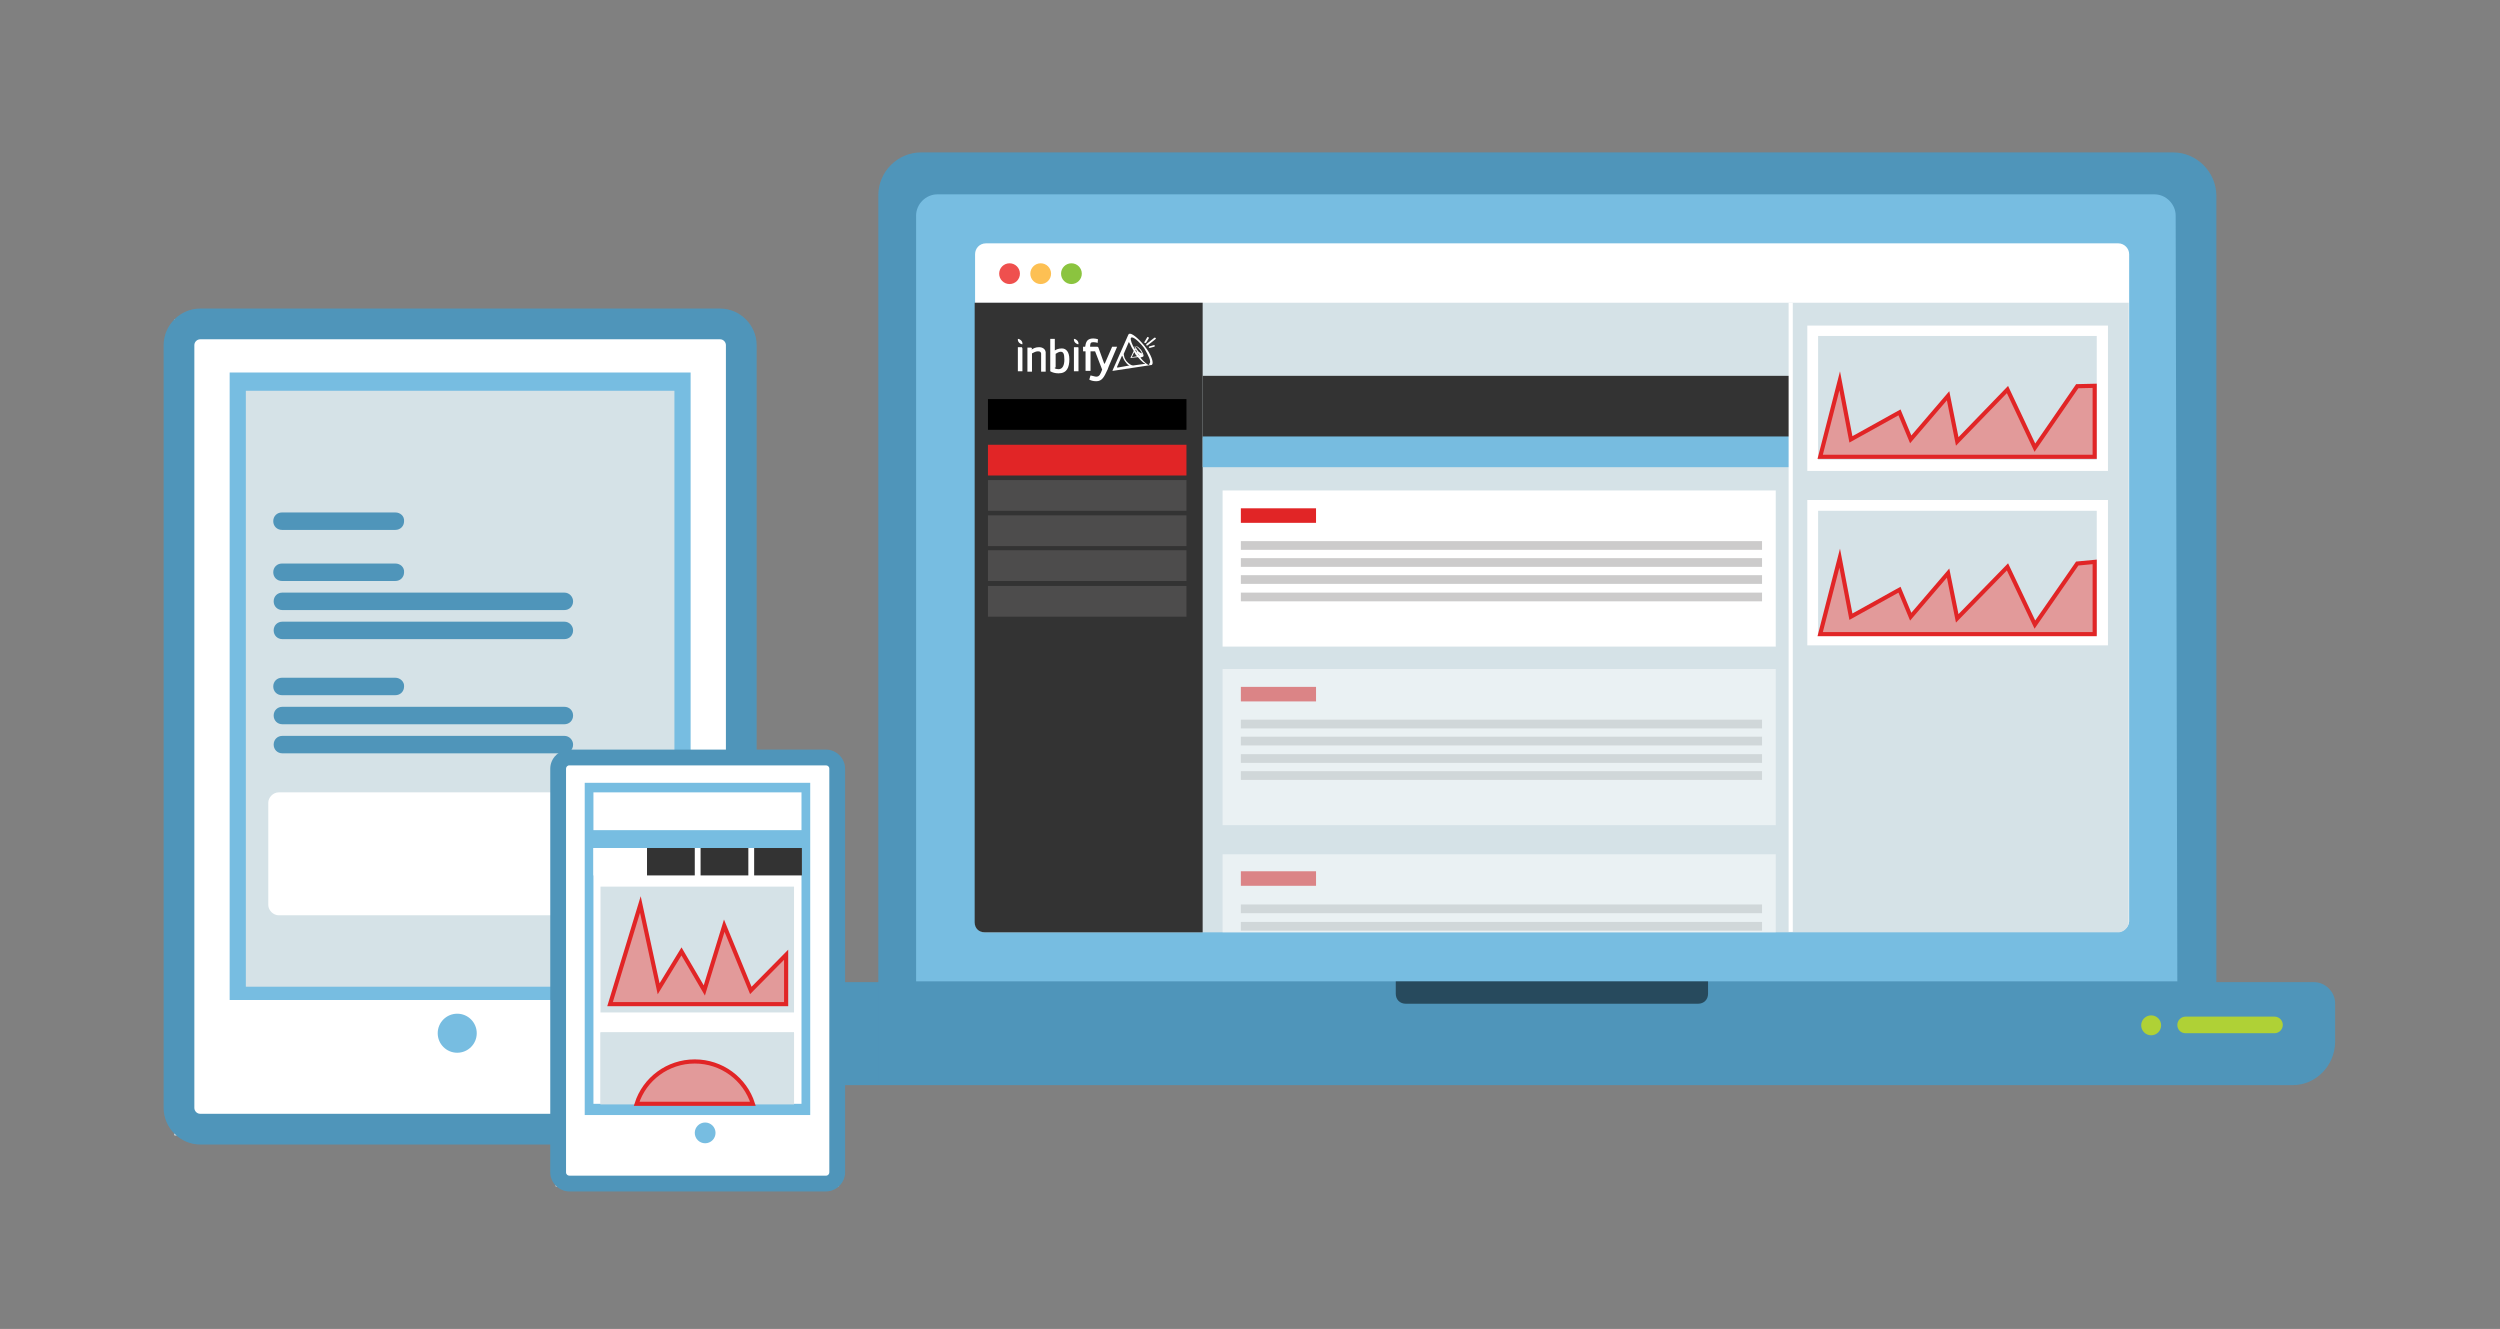 <?xml version="1.0" encoding="utf-8"?>
<!-- Generator: Adobe Illustrator 19.1.0, SVG Export Plug-In . SVG Version: 6.00 Build 0)  -->
<svg version="1.1" id="Layer_1" xmlns="http://www.w3.org/2000/svg" xmlns:xlink="http://www.w3.org/1999/xlink" x="0px" y="0px"
	 viewBox="201 -60 602 320" style="enable-background:new 201 -60 602 320;" xml:space="preserve">
<rect x="201" y="-60" width="602" height="320" fill="#808080" stroke="none"/>
<style type="text/css">
	.st0{display:none;}
	.st1{display:inline;}
	.st2{fill:#D6E3E8;}
	.st3{fill:#78BDE1;}
	.st4{fill:#FFFFFF;}
	.st5{fill:#E22726;}
	.st6{fill:#FCD9D9;}
	.st7{fill:none;stroke:#B0D235;stroke-width:12;stroke-miterlimit:10;}
	.st8{fill:#B0D235;}
	.st9{display:inline;fill:#78BDE1;}
	.st10{fill:#4F95BA;}
	.st11{fill:#77BDE1;}
	.st12{fill:#AFD136;}
	.st13{opacity:0.5;enable-background:new    ;}
	.st14{fill:#D5E2E7;}
	.st15{fill:#333333;}
	.st16{fill:#77BCE0;}
	.st17{fill:#E12526;}
	.st18{fill:#4D4C4C;}
	.st19{fill:#CCCBCB;}
	.st20{opacity:0.5;}
	.st21{fill:#EF504E;}
	.st22{fill:#FDC053;}
	.st23{fill:#8BC43F;}
	.st24{fill:none;stroke:#FFFFFF;stroke-miterlimit:10;}
	.st25{fill:#E29A9A;stroke:#E12526;stroke-miterlimit:10;}
	.st26{opacity:0.5;clip-path:url(#SVGID_2_);}
</style>
<g id="Layer_1_1_" class="st0">
	<g class="st1">
		<rect x="1643.5" y="-443.4" class="st2" width="187.4" height="268.5"/>
		<path class="st3" d="M1835-435c0-6.6-5.4-12-12-12h-171c-6.6,0-12,5.4-12,12v251c0,6.6,5.4,12,12,12h171c6.6,0,12-5.4,12-12V-435z
			 M1825-184c0,1.1-0.9,2-2,2h-171c-1.1,0-2-0.9-2-2v-251c0-1.1,0.9-2,2-2h171c1.1,0,2,0.9,2,2V-184z"/>
		<rect x="1661.7" y="-426" class="st3" width="151.7" height="206.5"/>
		<rect x="1667" y="-420" class="st4" width="141" height="196"/>
		<polygon class="st2" points="1667,-224 1808,-322.7 1808,-224 		"/>
		<circle class="st3" cx="1736.5" cy="-208.5" r="6.5"/>
	</g>
	<g class="st1">
		<path class="st5" d="M1961-522h-194c-7.2,0-13,5.8-13,13v129c0,7.1,5.8,13,13,13h7.9l-8.8,32.8c-0.7,2.7,2.2,4.8,4.6,3.3
			l54.6-36.1H1961c7.2,0,13-5.9,13-13v-129C1974-516.2,1968.2-522,1961-522z"/>
		<path class="st6" d="M1958-512h-188c-3.3,0-6,2.7-6,6v123c0,3.3,2.7,6,6,6h18l-7.4,27.6l41.6-27.6H1958c3.3,0,6-2.7,6-6v-123
			C1964-509.3,1961.3-512,1958-512z"/>
		<path class="st5" d="M1930.7-465h-137.4c-3.3,0-6-2.7-6-6l0,0c0-3.3,2.7-6,6-6h137.3c3.3,0,6,2.7,6,6l0,0
			C1936.7-467.7,1934-465,1930.7-465z"/>
		<path class="st5" d="M1930.7-441h-137.4c-3.3,0-6-2.7-6-6l0,0c0-3.3,2.7-6,6-6h137.3c3.3,0,6,2.7,6,6l0,0
			C1936.7-443.7,1934-441,1930.7-441z"/>
		<path class="st5" d="M1930.7-417h-137.4c-3.3,0-6-2.7-6-6l0,0c0-3.3,2.7-6,6-6h137.3c3.3,0,6,2.7,6,6l0,0
			C1936.7-419.7,1934-417,1930.7-417z"/>
	</g>
	<g class="st1">
		<g>
			<path class="st7" d="M1735.3-258.7h111c6.6,0,12.4-4.3,14.3-10.6l13-21.4c1.9-6.3,7.7-10.6,14.3-10.6h61.7"/>
			<g>
				<g>
					<circle class="st4" cx="1736.6" cy="-258.7" r="22.6"/>
					<path class="st8" d="M1736.6-233.2c14.1,0,25.6-11.5,25.6-25.6c0-14.1-11.5-25.6-25.6-25.6s-25.6,11.5-25.6,25.6
						C1711-244.7,1722.5-233.2,1736.6-233.2S1722.5-233.2,1736.6-233.2z M1736.6-278.3c10.8,0,19.6,8.8,19.6,19.6
						c0,10.8-8.8,19.6-19.6,19.6s-19.6-8.8-19.6-19.6C1717-269.5,1725.8-278.3,1736.6-278.3C1747.3-278.3,1725.8-278.3,1736.6-278.3
						z"/>
				</g>
			</g>
			<g>
				<g>
					<circle class="st4" cx="1948.4" cy="-301.4" r="22.6"/>
					<path class="st8" d="M1948.4-275.8c-14.1,0-25.6-11.5-25.6-25.6c0-14.1,11.5-25.6,25.6-25.6s25.6,11.5,25.6,25.6
						S1962.5-275.8,1948.4-275.8S1962.5-275.8,1948.4-275.8z M1948.4-320.9c-10.8,0-19.6,8.8-19.6,19.6s8.8,19.6,19.6,19.6
						s19.6-8.8,19.6-19.6C1968-312.1,1959.2-320.9,1948.4-320.9C1937.7-320.9,1959.2-320.9,1948.4-320.9z"/>
				</g>
			</g>
		</g>
	</g>
	<g class="st1">
		<path class="st8" d="M1945.8-299l-1.8,5.5h-2.3l6-17.5h2.7l6,17.5h-2.4l-2-5.5H1945.8z M1951.6-300.8l-1.7-5
			c-0.4-1.1-0.6-2.2-0.9-3.2h-0.1c-0.3,1-0.5,2.1-0.9,3.2l-1.7,5.1L1951.6-300.8L1951.6-300.8L1951.6-300.8z"/>
	</g>
	<rect x="998" y="-475" class="st9" width="600" height="400"/>
</g>
<g>
	<g>
		<path class="st10" d="M753.1,201.3h-359c-5.7,0-10.3-4.7-10.3-10.3v-9.4c0-2.8,2.4-5.1,5.1-5.1h369.3c2.8,0,5.1,2.4,5.1,5.1v9.4
			C763.2,196.6,758.7,201.3,753.1,201.3z"/>
		<path class="st10" d="M724.3-23.3H422.8c-5.7,0-10.3,4.7-10.3,10.3v214.1h322.2V-13C734.6-18.7,729.9-23.3,724.3-23.3z"/>
	</g>
	<path class="st11" d="M725.3,176.3H421.6V-8.1c0-2.8,2.4-5.1,5.1-5.1h293.1c2.8,0,5.1,2.4,5.1,5.1L725.3,176.3L725.3,176.3z"/>
	<path class="st12" d="M727.3,188.8h21.4c1.1,0,2-0.9,2-2l0,0c0-1.1-0.9-2-2-2h-21.4c-1.1,0-2,0.9-2,2l0,0
		C725.3,187.9,726.1,188.8,727.3,188.8z"/>
	<circle class="st12" cx="719" cy="186.9" r="2.4"/>
	<path class="st13" d="M537.1,176.3v3c0,1.4,1,2.4,2.4,2.4h70.4c1.4,0,2.4-1,2.4-2.4v-3H537.1z"/>
	<path class="st4" d="M711,164.4H438.4c-1.5,0-2.6-1.1-2.6-2.6V1.2c0-1.4,1.1-2.6,2.6-2.6h272.7c1.4,0,2.6,1.2,2.6,2.6v160.7
		C713.6,163.2,712.4,164.4,711,164.4z"/>
	<path class="st14" d="M713.6,162.1V12.9H435.8v149.2c0,1.4,1,2.4,2.4,2.4h273.1C712.5,164.4,713.6,163.2,713.6,162.1z"/>
	<path class="st15" d="M490.6,12.9h-54.9v149.2c0,1.4,1,2.4,2.4,2.4h52.5V12.9z"/>
	<rect x="490.6" y="30.5" class="st15" width="141.6" height="14.9"/>
	<rect x="490.6" y="45.1" class="st16" width="141.6" height="7.4"/>
	<rect x="636.2" y="18.4" class="st4" width="72.4" height="35"/>
	<rect x="638.8" y="20.9" class="st14" width="67.1" height="29.8"/>
	<rect x="636.2" y="60.4" class="st4" width="72.4" height="35"/>
	<rect x="638.8" y="63" class="st14" width="67.1" height="29.8"/>
	<rect x="438.9" y="47.1" class="st17" width="47.8" height="7.4"/>
	<rect x="438.9" y="36.1" width="47.8" height="7.4"/>
	<rect x="438.9" y="55.6" class="st18" width="47.8" height="7.4"/>
	<rect x="438.9" y="64.1" class="st18" width="47.8" height="7.4"/>
	<rect x="438.9" y="72.5" class="st18" width="47.8" height="7.4"/>
	<rect x="438.9" y="81.1" class="st18" width="47.8" height="7.4"/>
	<g>
		<rect x="495.4" y="58.1" class="st4" width="133.2" height="37.6"/>
		<rect x="499.8" y="62.4" class="st17" width="18.1" height="3.5"/>
		<rect x="499.8" y="70.3" class="st19" width="125.5" height="2.1"/>
		<rect x="499.8" y="74.4" class="st19" width="125.5" height="2.1"/>
		<rect x="499.8" y="78.5" class="st19" width="125.5" height="2.1"/>
		<rect x="499.8" y="82.7" class="st19" width="125.5" height="2.1"/>
	</g>
	<g class="st20">
		<rect x="495.4" y="101.1" class="st4" width="133.2" height="37.6"/>
		<rect x="499.8" y="105.4" class="st17" width="18.1" height="3.5"/>
		<rect x="499.8" y="113.3" class="st19" width="125.5" height="2.1"/>
		<rect x="499.8" y="117.4" class="st19" width="125.5" height="2.1"/>
		<rect x="499.8" y="121.6" class="st19" width="125.5" height="2.1"/>
		<rect x="499.8" y="125.7" class="st19" width="125.5" height="2.1"/>
	</g>
	<circle class="st21" cx="444.1" cy="5.9" r="2.5"/>
	<circle class="st22" cx="451.6" cy="5.9" r="2.5"/>
	<circle class="st23" cx="459" cy="5.9" r="2.5"/>
	<g>
		<g>
			<path class="st4" d="M472.9,20.4c-0.1,0-0.1,0.1-0.2,0.2l-3.8,8.6v0.1c0,0,0,0,0.1,0l9.2-1.4c0.2,0,0.2-0.1,0.2-0.1
				c0.5-0.4-0.2-2.5-1.8-4.5C475,21.3,473.4,20.1,472.9,20.4z M470.2,28.5c-0.1,0-0.1,0-0.2,0c0,0,0-0.1,0-0.2l1.2-2.7
				c0,0.1,0,0.1,0.1,0.2c0.1,0.3,0.3,0.8,0.6,1.2s0.6,0.9,1.1,1L470.2,28.5z M476.8,27.6l-2.9,0.4l0,0l0,0h-0.1
				c-0.4,0-1-0.4-1.6-1.1c-0.2-0.3-0.5-0.8-0.5-1.1c-0.1-0.3-0.1-0.5-0.1-0.6l1.2-2.8h0.1c0,0.2,0.1,0.2,0.2,0.4
				c0.2,0.5,0.5,1.1,0.9,1.7l-0.8,1.7l0,0l0,0L475,26c0.4,0.5,0.9,1,1.4,1.4C476.4,27.3,476.6,27.5,476.8,27.6L476.8,27.6z
				 M474.8,24.9c0.2,0.2,0.4,0.5,0.5,0.6c0,0,0,0,0.1,0v0.1h-0.1C475.1,25.4,475,25.2,474.8,24.9c-0.2-0.1-0.3-0.3-0.4-0.5l0.1-0.2
				h0.1v0.1C474.5,24.2,474.7,24.5,474.8,24.9z M474.5,23.5L474.5,23.5L474.5,23.5h-0.2h-0.2l0,0l0,0l0,0l0.2,0.2h0.1v-0.2
				C474.5,23.7,474.5,23.5,474.5,23.5L474.5,23.5c0.2-0.1,0.5,0.2,1,0.8s0.6,1.1,0.5,1.2l0,0v-0.4v-0.4l0,0v0.4v-0.2v-0.2l0,0l0,0
				l0,0l0,0l0,0l0,0l0,0v0.4c-0.2,0-0.5-0.2-0.9-0.5C474.7,24,474.5,23.8,474.5,23.5z M474.4,25.3c0.2,0.2,0.2,0.3,0.4,0.5l-1.2,0.2
				l0,0c0,0,0,0,0-0.1l0,0l0.5-1.1C474.2,24.9,474.3,25,474.4,25.3z M477.8,27.5L477.8,27.5L477.8,27.5
				C477.7,27.5,477.7,27.5,477.8,27.5C477.7,27.5,477.7,27.5,477.8,27.5C477.7,27.5,477.7,27.5,477.8,27.5
				C477.7,27.5,477.7,27.5,477.8,27.5C477.7,27.6,477.7,27.6,477.8,27.5L477.8,27.5L477.8,27.5L477.8,27.5L477.8,27.5l-0.1,0.4v0.3
				l0,0v-0.3c-0.4,0-1.4-0.9-2.1-1.8l0.6-0.2c0.1,0,0.1-0.1,0.1-0.1c0.2-0.2-0.1-0.8-0.5-1.5c-0.5-0.6-1-1-1.2-0.9c0,0,0,0-0.1,0.1
				l-0.2,0.6c-0.8-1.2-1.1-2.3-1-2.7l0,0l0,0l0,0l0,0l0,0l0,0l0,0l0,0l0,0c0,0,0,0,0.1-0.1l0,0l0,0c0.4-0.3,1.8,0.8,3.1,2.5
				C477.5,25.5,478.3,27.1,477.8,27.5z"/>
			<path class="st4" d="M479.3,21.4c-0.1-0.1-0.2-0.1-0.3-0.1l-1.9,1.5c-0.1,0.1-0.1,0.2-0.1,0.3s0.2,0.1,0.3,0.1l1.9-1.5
				C479.3,21.6,479.4,21.5,479.3,21.4z"/>
			<path class="st4" d="M478.9,23.1l-1.1,0.3c-0.1,0-0.2,0.2-0.2,0.2l0.2,0.2l1.1-0.3c0.1,0,0.2-0.2,0.2-0.2S479,23.1,478.9,23.1z"
				/>
			<path class="st4" d="M477,22.5l0.6-1c0.1-0.1,0.1-0.2-0.1-0.3c-0.1-0.1-0.2-0.1-0.3,0.1l-0.6,1c-0.1,0.1-0.1,0.2,0.1,0.3
				C476.8,22.6,476.9,22.6,477,22.5z"/>
		</g>
		<path class="st4" d="M447.2,23.9v5.5h-1.1v-5.8h0.9C447,23.5,447.2,23.8,447.2,23.9z"/>
		<path class="st4" d="M447.2,22.9L447.2,22.9c-0.5,0-1.1-0.5-1.1-1.1v-0.2l0,0c0.5,0,1.1,0.5,1.1,1.1V22.9z"/>
		<path class="st4" d="M449.4,24.2c0.4-0.3,1-0.6,1.8-0.6s1.5,0.4,1.6,1.2c0,0.2,0,0.5,0,0.6v4.1h-1.1v-3.9c0-0.2,0-0.3,0-0.5
			c-0.1-0.4-0.3-0.5-0.8-0.5s-1,0.3-1.4,0.5v4.4h-1.1v-5.8h0.8c0.2,0,0.2,0.1,0.3,0.2L449.4,24.2z"/>
		<path class="st4" d="M455,24.4c0.2-0.2,0.9-0.5,1.7-0.5c1,0,1.8,0.8,1.8,2.6c0,2-0.6,3.4-2.6,3.4c-0.8,0-1.5-0.2-2-0.5v-7.8h1.1
			V24.4L455,24.4z M455,28.7c0.2,0.1,0.5,0.2,0.9,0.2c1,0,1.4-1,1.4-2.3c0-1.5-0.3-1.9-0.9-1.9c-0.4,0-0.9,0.3-1.2,0.5v3.3H455V28.7
			z"/>
		<path class="st4" d="M460.7,23.9v5.5h-1.1v-5.8h0.9C460.7,23.5,460.7,23.8,460.7,23.9z M460.7,22.9L460.7,22.9
			c-0.5,0-1.1-0.5-1.1-1.1v-0.2l0,0c0.5,0,1.1,0.5,1.1,1.1V22.9z"/>
		<path class="st4" d="M470,23.5h-1.2l-1.7,3.9c-0.1,0.1-0.1,0.2-0.2,0.2l-1.4-3.9c-0.1-0.2-0.2-0.2-0.3-0.2l0,0h-1.7
			c0-0.3,0-0.5,0.1-0.8c0.1-0.2,0.2-0.3,0.8-0.3c0.3,0,0.8,0.1,0.9,0.2l0.1-0.9c-0.2-0.1-0.8-0.2-1.1-0.2c-1.2,0-1.7,0.5-1.9,1.5
			c0,0.2-0.1,0.5-0.1,0.5h-0.5v1.1h0.6v4.7h1.2v-4.7h1.1l1.7,4.4c-0.4,1-0.6,1.7-1.4,1.7c-0.4,0-0.8-0.2-1.4-0.3l-0.3,1
			c0.3,0.2,0.9,0.4,1.7,0.4c1.4,0,1.9-1.1,2.6-2.6c0.2-0.3,0.2-0.6,0.4-1L470,23.5z"/>
	</g>
	<line class="st24" x1="632.2" y1="12.9" x2="632.2" y2="164.4"/>
	<polygon class="st25" points="705.4,75.3 701.2,75.7 691,90.4 684.4,76.5 672.3,88.9 670.1,78 661.1,88.5 658.4,82 646.7,88.5 
		644,74.4 639.3,92.7 705.4,92.7 	"/>
	<polygon class="st25" points="705.4,32.9 701.2,33 691,47.8 684.4,33.8 672.3,46.3 670.1,35.3 661.1,45.8 658.4,39.3 646.7,45.8 
		644,31.7 639.3,50 705.4,50 	"/>
	<g>
		<g>
			<g>
				<g>
					<g>
						<defs>
							<path id="SVGID_1_" d="M713.6,162.1V12.9H435.8v149.2c0,1.4,1,2.4,2.4,2.4h273.1C712.5,164.4,713.6,163.2,713.6,162.1z"/>
						</defs>
						<clipPath id="SVGID_2_">
							<use xlink:href="#SVGID_1_"  style="overflow:visible;"/>
						</clipPath>
						<g class="st26">
							<rect x="495.4" y="145.7" class="st4" width="133.2" height="37.6"/>
							<rect x="499.8" y="149.8" class="st17" width="18.1" height="3.5"/>
							<rect x="499.8" y="157.8" class="st19" width="125.5" height="2.1"/>
							<rect x="499.8" y="162" class="st19" width="125.5" height="2.1"/>
							<rect x="499.8" y="166" class="st19" width="125.5" height="2.1"/>
							<rect x="499.8" y="170.2" class="st19" width="125.5" height="2.1"/>
						</g>
					</g>
				</g>
			</g>
		</g>
	</g>
</g>
<g>
	<rect x="243" y="16.9" class="st4" width="137.1" height="196.5"/>
	<path class="st10" d="M383.2,23.1c0-4.8-4-8.8-8.8-8.8H249.2c-4.8,0-8.8,4-8.8,8.8v183.7c0,4.8,4,8.8,8.8,8.8h125.2
		c4.8,0,8.8-4,8.8-8.8L383.2,23.1L383.2,23.1z M375.8,206.8c0,0.8-0.7,1.4-1.4,1.4H249.2c-0.8,0-1.4-0.7-1.4-1.4V23.1
		c0-0.8,0.7-1.4,1.4-1.4h125.2c0.8,0,1.4,0.7,1.4,1.4L375.8,206.8L375.8,206.8z"/>
	<rect x="256.3" y="29.7" class="st11" width="111" height="151.1"/>
	<rect x="260.2" y="34.1" class="st14" width="103.2" height="143.5"/>
	<circle class="st11" cx="311.1" cy="188.8" r="4.7"/>
	<path class="st4" d="M356.3,130.8h-88.2c-1.3,0-2.5,1.2-2.5,2.5v24.6c0,1.3,1.2,2.5,2.5,2.5h88.2c1.3,0,2.5-1.2,2.5-2.5v-24.5
		C358.8,131.9,357.7,130.8,356.3,130.8z"/>
	<path class="st17" d="M341.6,169.7h14.7c1.3,0,2.5-1.2,2.5-2.5V166c0-1.3-1.2-2.5-2.5-2.5h-14.7c-1.3,0-2.5,1.2-2.5,2.5v1.2
		C339,168.5,340.2,169.7,341.6,169.7z"/>
	<path class="st10" d="M336.9,117.2H269c-1.2,0-2.1,0.9-2.1,2.1l0,0c0,1.2,0.9,2.1,2.1,2.1h67.9c1.2,0,2.1-0.9,2.1-2.1l0,0
		C339,118.2,338.1,117.2,336.9,117.2z"/>
	<path class="st10" d="M336.9,110.2H269c-1.2,0-2.1,0.9-2.1,2.1l0,0c0,1.2,0.9,2.1,2.1,2.1h67.9c1.2,0,2.1-0.9,2.1-2.1l0,0
		C339,111.1,338.1,110.2,336.9,110.2z"/>
	<path class="st10" d="M296.2,103.2h-27.3c-1.2,0-2.1,0.9-2.1,2.1l0,0c0,1.2,0.9,2.1,2.1,2.1h27.3c1.2,0,2.1-0.9,2.1-2.1l0,0
		C298.4,104.2,297.4,103.2,296.2,103.2z"/>
	<path class="st10" d="M336.9,89.7H269c-1.2,0-2.1,0.9-2.1,2.1l0,0c0,1.2,0.9,2.1,2.1,2.1h67.9c1.2,0,2.1-0.9,2.1-2.1l0,0
		C339,90.7,338.1,89.7,336.9,89.7z"/>
	<path class="st10" d="M336.9,82.7H269c-1.2,0-2.1,0.9-2.1,2.1l0,0c0,1.2,0.9,2.1,2.1,2.1h67.9c1.2,0,2.1-0.9,2.1-2.1l0,0
		C339,83.7,338.1,82.7,336.9,82.7z"/>
	<path class="st10" d="M296.2,75.7h-27.3c-1.2,0-2.1,0.9-2.1,2.1l0,0c0,1.2,0.9,2.1,2.1,2.1h27.3c1.2,0,2.1-0.9,2.1-2.1l0,0
		C298.4,76.6,297.4,75.7,296.2,75.7z"/>
	<path class="st10" d="M296.2,63.4h-27.3c-1.2,0-2.1,0.9-2.1,2.1l0,0c0,1.2,0.9,2.1,2.1,2.1h27.3c1.2,0,2.1-0.9,2.1-2.1l0,0
		C298.4,64.3,297.4,63.4,296.2,63.4z"/>
</g>
<g>
	<rect x="334.8" y="121.8" class="st4" width="68.1" height="103.9"/>
	<path class="st10" d="M404.5,125.1c0-2.5-2.1-4.6-4.6-4.6h-61.8c-2.5,0-4.6,2.1-4.6,4.6v97.2c0,2.5,2.1,4.6,4.6,4.6h61.8
		c2.5,0,4.6-2.1,4.6-4.6V125.1z M400.7,222.3c0,0.4-0.3,0.8-0.8,0.8h-61.8c-0.4,0-0.8-0.3-0.8-0.8v-97.2c0-0.4,0.3-0.8,0.8-0.8h61.8
		c0.4,0,0.8,0.3,0.8,0.8V222.3z"/>
	<rect x="341.8" y="128.5" class="st11" width="54.3" height="80"/>
	<rect x="343.9" y="130.8" class="st4" width="50.1" height="9.1"/>
	<rect x="343.9" y="144.2" class="st4" width="50.1" height="61.6"/>
	<circle class="st11" cx="370.8" cy="212.8" r="2.5"/>
	<rect x="343.9" y="144.2" class="st4" width="11.5" height="6.6"/>
	<rect x="356.8" y="144.2" class="st15" width="11.5" height="6.6"/>
	<rect x="369.7" y="144.2" class="st15" width="11.5" height="6.6"/>
	<rect x="382.6" y="144.2" class="st15" width="11.5" height="6.6"/>
	<rect x="345.6" y="153.5" class="st14" width="46.6" height="30.3"/>
	<rect x="345.6" y="188.6" class="st14" width="46.6" height="17.3"/>
	<rect x="345.6" y="188.6" class="st14" width="46.6" height="17.3"/>
	<polygon class="st25" points="347.9,181.8 355.2,157.8 359.6,178.1 365.1,169.1 370.6,178.5 375.4,162.9 381.8,178.5 390.3,169.9 
		390.3,181.8 	"/>
	<path class="st25" d="M354.3,205.8h28c-1.9-6-7.5-10.2-14-10.2S356.2,199.8,354.3,205.8z"/>
</g>
</svg>

